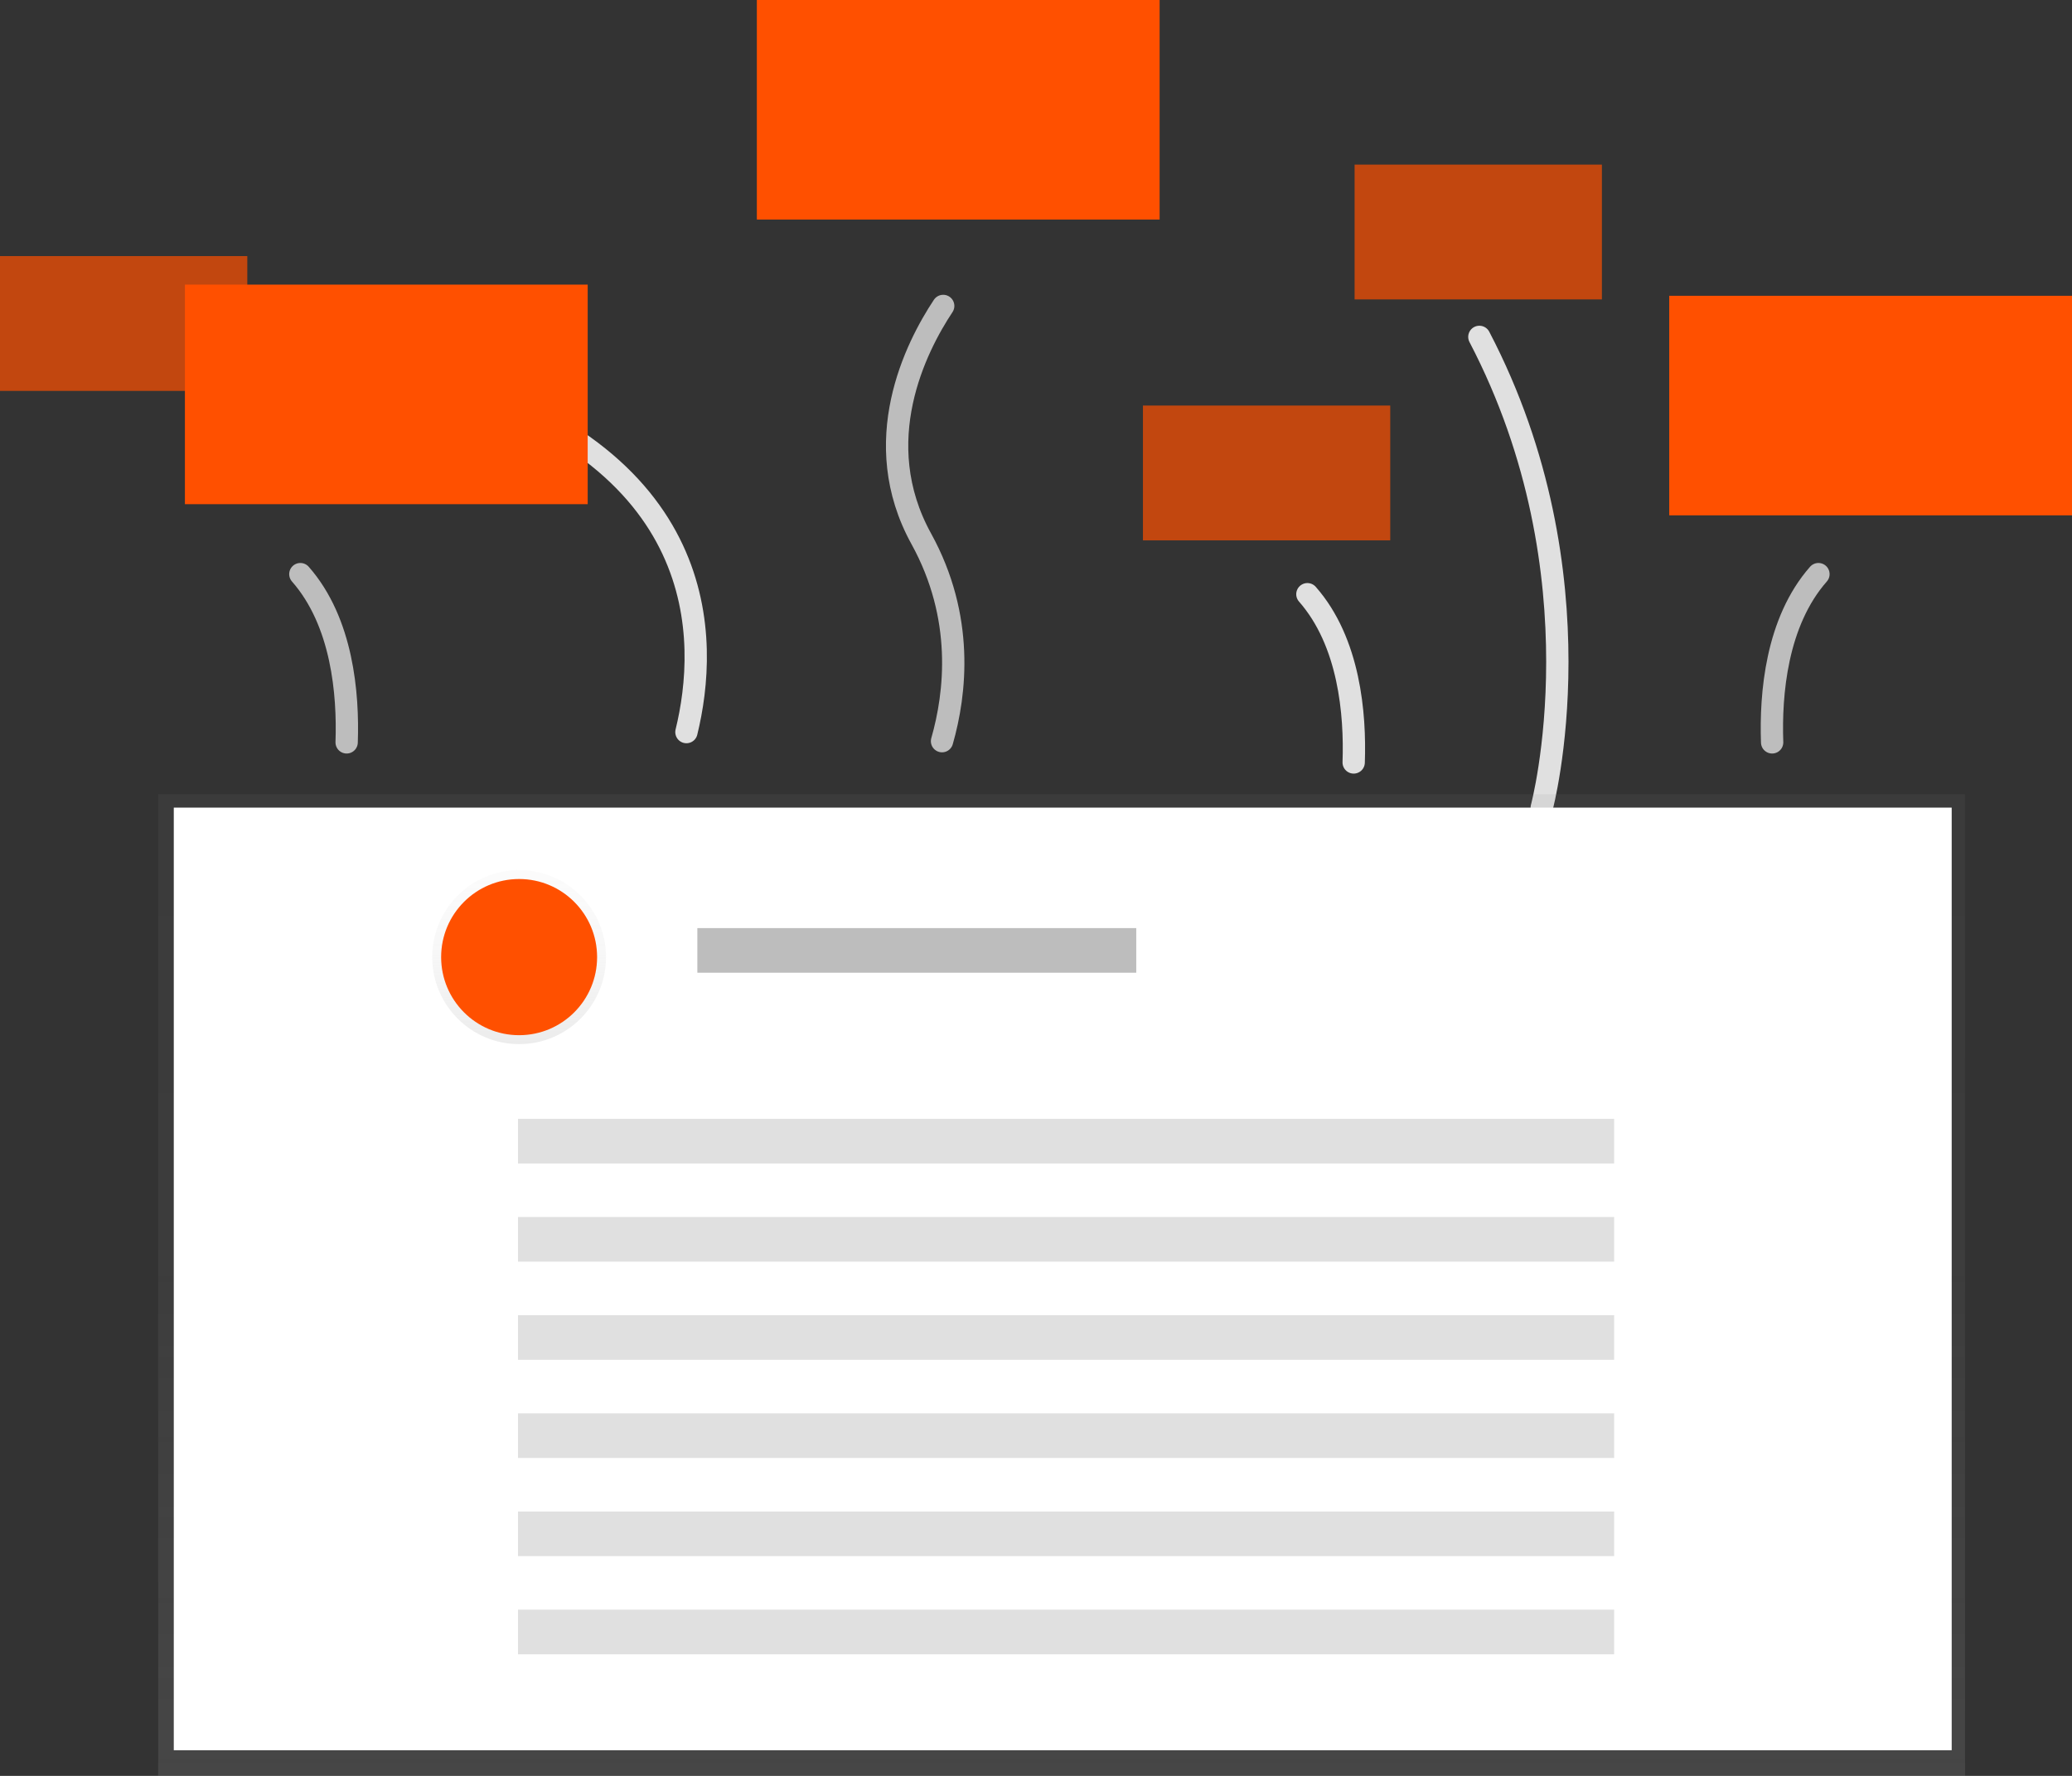 <?xml version="1.0" encoding="UTF-8"?>
<svg width="280px" height="240px" viewBox="0 0 280 240" version="1.1" xmlns="http://www.w3.org/2000/svg" xmlns:xlink="http://www.w3.org/1999/xlink">
    <rect x="0" y="0" width="280" height="240" fill="#333333" stroke="none"/>
    <!-- Generator: Sketch 49.1 (51147) - http://www.bohemiancoding.com/sketch -->
    <title>undraw_create_f05x</title>
    <desc>Created with Sketch.</desc>
    <defs>
        <linearGradient x1="50%" y1="100%" x2="50%" y2="0%" id="linearGradient-1">
            <stop stop-color="#808080" stop-opacity="0.25" offset="0%"></stop>
            <stop stop-color="#808080" stop-opacity="0.12" offset="54%"></stop>
            <stop stop-color="#808080" stop-opacity="0.1" offset="100%"></stop>
        </linearGradient>
        <linearGradient x1="50%" y1="100%" x2="50%" y2="0%" id="linearGradient-2">
            <stop stop-color="#B3B3B3" stop-opacity="0.25" offset="0%"></stop>
            <stop stop-color="#B3B3B3" stop-opacity="0.1" offset="54%"></stop>
            <stop stop-color="#B3B3B3" stop-opacity="0.05" offset="100%"></stop>
        </linearGradient>
    </defs>
    <g id="Page-1" stroke="none" stroke-width="1" fill="none" fill-rule="evenodd">
        <g id="Desktop-HD" transform="translate(-187, -1813)">
            <g id="Group-5-Copy" transform="translate(187, 1813)">
                <g id="undraw_create_f05x">
                    <path d="M208.344,109.146 C208.344,109.146 216.774,77.789 199.914,45.528" id="Shape" stroke="#E0E0E0" stroke-width="3.015" stroke-linecap="round" stroke-linejoin="round" stroke-dasharray="0"></path>
                    <path d="M92.761,98.937 C95.736,86.768 96.624,61.399 57.337,50.629" id="Shape" stroke="#E0E0E0" stroke-width="3.015" stroke-linecap="round" stroke-linejoin="round" stroke-dasharray="0"></path>
                    <rect id="Rectangle-path" fill="url(#linearGradient-1)" fill-rule="nonzero" x="21.376" y="107.337" width="244.172" height="132.663"></rect>
                    <rect id="Rectangle-path" fill="#FFFFFF" fill-rule="nonzero" x="23.484" y="109.146" width="240.258" height="127.387"></rect>
                    <ellipse id="Oval" fill="url(#linearGradient-2)" fill-rule="nonzero" cx="70.151" cy="129.347" rx="11.742" ry="11.759"></ellipse>
                    <ellipse id="Oval" fill="#FF5000" fill-rule="nonzero" cx="70.151" cy="129.347" rx="10.538" ry="10.553"></ellipse>
                    <rect id="Rectangle-path" fill="#BDBDBD" fill-rule="nonzero" x="94.237" y="125.427" width="59.312" height="6.03"></rect>
                    <rect id="Rectangle-path" fill="#E0E0E0" fill-rule="nonzero" x="70" y="164.472" width="148.129" height="6.03"></rect>
                    <rect id="Rectangle-path" fill="#E0E0E0" fill-rule="nonzero" x="70" y="151.206" width="148.129" height="6.03"></rect>
                    <rect id="Rectangle-path" fill="#E0E0E0" fill-rule="nonzero" x="70" y="177.739" width="148.129" height="6.03"></rect>
                    <rect id="Rectangle-path" fill="#E0E0E0" fill-rule="nonzero" x="70" y="191.005" width="148.129" height="6.03"></rect>
                    <rect id="Rectangle-path" fill="#E0E0E0" fill-rule="nonzero" x="70" y="204.271" width="148.129" height="6.03"></rect>
                    <rect id="Rectangle-path" fill="#E0E0E0" fill-rule="nonzero" x="70" y="217.538" width="148.129" height="6.03"></rect>
                    <path d="M46.844,100.327 C47.073,93.808 46.278,84.063 40.588,77.59" id="Shape" stroke="#BDBDBD" stroke-width="3.015" stroke-linecap="round" stroke-linejoin="round" stroke-dasharray="0"></path>
                    <path d="M182.93,103.04 C183.159,96.522 182.364,86.777 176.674,80.304" id="Shape" stroke="#E0E0E0" stroke-width="3.015" stroke-linecap="round" stroke-linejoin="round" stroke-dasharray="0"></path>
                    <path d="M239.478,100.327 C239.249,93.808 240.044,84.063 245.735,77.59" id="Shape" stroke="#BDBDBD" stroke-width="3.015" stroke-linecap="round" stroke-linejoin="round" stroke-dasharray="0"></path>
                    <rect id="Rectangle-path" fill="#FF5000" fill-rule="nonzero" opacity="0.7" x="0" y="34.607" width="33.419" height="18.22"></rect>
                    <rect id="Rectangle-path" fill="#FF5000" fill-rule="nonzero" opacity="0.7" x="183.054" y="22.245" width="33.419" height="18.22"></rect>
                    <rect id="Rectangle-path" fill="#FF5000" fill-rule="nonzero" opacity="0.7" x="154.452" y="54.808" width="33.419" height="18.22"></rect>
                    <rect id="Rectangle-path" fill="#FF5000" fill-rule="nonzero" x="24.989" y="38.466" width="54.428" height="29.671"></rect>
                    <rect id="Rectangle-path" fill="#FF5000" fill-rule="nonzero" x="225.572" y="39.974" width="54.428" height="29.671"></rect>
                    <rect id="Rectangle-path" fill="#FF5000" fill-rule="nonzero" x="102.278" y="0" width="54.428" height="29.671"></rect>
                    <path d="M127.301,100.164 C129.146,93.724 130.348,83.433 124.495,72.811 C117.269,59.692 123.766,46.912 127.46,41.346" id="Shape" stroke="#BDBDBD" stroke-width="3.015" stroke-linecap="round" stroke-linejoin="round" stroke-dasharray="0"></path>
                </g>
            </g>
        </g>
    </g>
</svg>